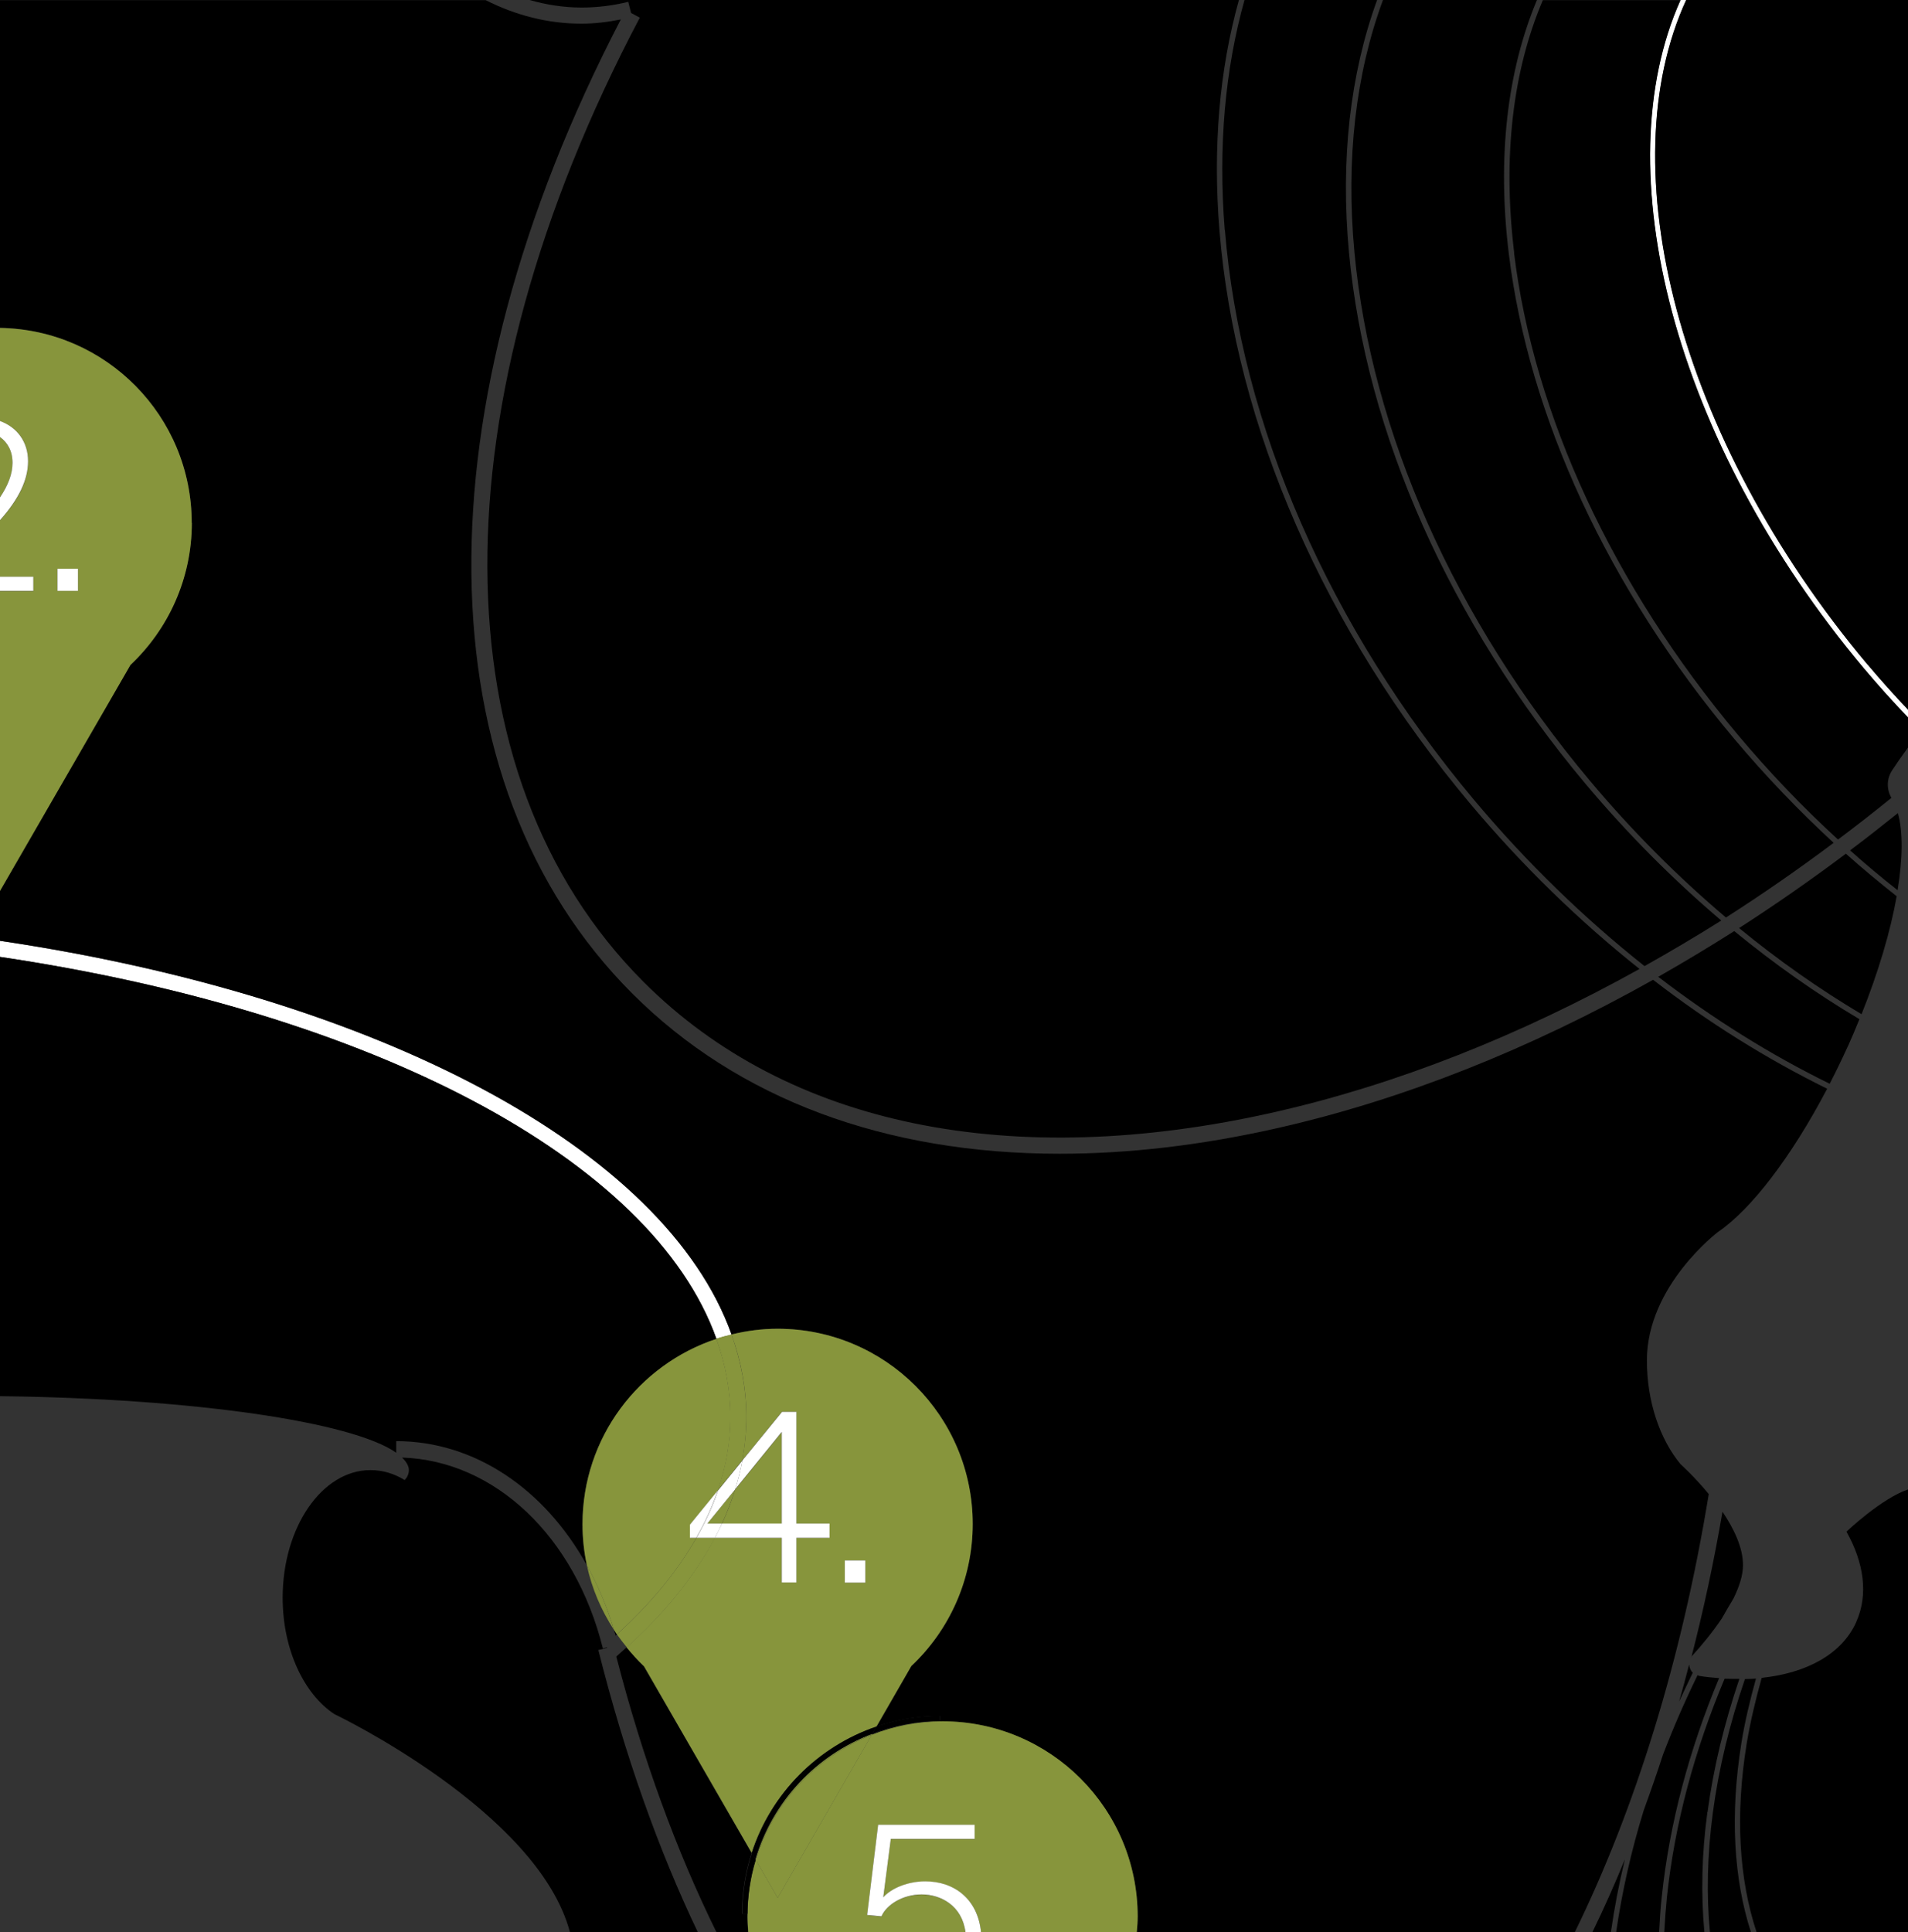 <?xml version="1.0" encoding="UTF-8"?><svg id="Calque_2" xmlns="http://www.w3.org/2000/svg" viewBox="0 0 126.5 128.09"><rect x="0" y="0" width="126.5" height="128.09" fill="#333333" stroke="none"/><defs><style>.cls-1{fill:#fff;}.cls-2{fill:#87953c;}</style></defs><g id="Section_Nav"><g><path class="cls-1" d="M123.56,44.29c.95,1.13,1.94,2.22,2.94,3.27v-.52c-.91-.97-1.81-1.95-2.67-2.98-12.63-15.06-17.12-32.98-12.03-44.06h-.39c-5.03,11.22-.51,29.2,12.15,44.29Z"/><path class="cls-1" d="M0,62.37v1.06c24.59,3.65,43.25,13.38,47.5,25.32,.33-.11,.67-.2,1.01-.28-4.41-12.33-23.46-22.38-48.5-26.1Z"/><path d="M39.66,109.38l.6-.15-.02-.03-.27,.07c-1.85-7.43-7.17-12.45-13.31-12.65,.27,.27,.45,.55,.45,.83,0,.17-.05,.34-.15,.5l-.13,.16c-.7-.43-1.46-.66-2.27-.66-3.21,0-5.82,3.79-5.82,8.46,0,3.43,1.41,6.38,3.42,7.71,0,0,13.51,6.44,15.63,14.47h8.48c-2.62-5.48-4.85-11.75-6.6-18.71Z"/><path d="M105.57,128.09h1.23c.23-1.61,.54-3.23,.93-4.84-.68,1.67-1.4,3.28-2.16,4.84Z"/><path d="M113.21,120.12c.39-2.92,1.11-5.88,2.11-8.83-.32,0-.64,0-.98-.01-2.01,4.78-3.31,9.65-3.82,14.44-.08,.8-.14,1.58-.18,2.36h2.66c-.23-2.5-.18-5.16,.2-7.96Z"/><path d="M26.27,95.53c5.18,0,9.83,3.16,12.64,8.23-.19-.88-.29-1.79-.29-2.73,0-5.72,3.72-10.57,8.88-12.28-4.25-11.94-22.91-21.67-47.5-25.32v29.12c12.83,.15,23.36,1.7,26.27,3.75v-.77Z"/><path d="M40.82,108.42s.05-.05,.08-.07c-.07-.1-.13-.21-.2-.31,.04,.13,.08,.26,.12,.39Z"/><path d="M125.83,53.9c-1.05,.84-2.1,1.67-3.17,2.47,1.03,.92,2.08,1.8,3.15,2.64,.35-2.13,.36-3.9,.02-5.11Z"/><path d="M115.45,115.56c.23-1.42,.57-2.85,.97-4.29-.24,.02-.48,.03-.73,.03-1.02,2.97-1.74,5.94-2.13,8.87-.37,2.79-.43,5.44-.19,7.92h2.72c-1.16-3.58-1.39-7.82-.64-12.53Z"/><path d="M123.07,107.52c-.96,2.14-3.31,3.39-6.27,3.7-.41,1.47-.76,2.94-1,4.39-.76,4.7-.51,8.92,.66,12.47h10.05v-29.35c-1.78,.6-4.09,2.8-4.09,2.8,1.16,2.06,1.46,4.18,.65,5.98Z"/><path d="M113.97,111.24c-.44-.04-.87-.07-1.32-.15-.04,0-.06-.03-.1-.05-.85,1.74-1.61,3.49-2.29,5.26-.41,1.26-.84,2.49-1.28,3.7-.83,2.69-1.44,5.39-1.83,8.08h2.85c.04-.79,.09-1.59,.18-2.4,.51-4.79,1.8-9.67,3.8-14.45Z"/><path d="M112.12,109.89s.03-.08,.06-.12c.59-.64,1.33-1.53,1.98-2.49,.25-.44,.5-.88,.77-1.32,.37-.76,.63-1.52,.63-2.21,0-1.17-.61-2.43-1.36-3.54-.57,3.34-1.27,6.57-2.07,9.68Z"/><path d="M111.34,112.76c.29-.63,.59-1.26,.89-1.88-.15-.14-.22-.34-.24-.54-.21,.82-.43,1.63-.66,2.43Z"/><path d="M41.65,.11l.19,.75,.58,.31c-13.57,25.71-13.47,50.21,.26,63.93,9.52,9.52,24.37,12.58,41.83,8.62,8.07-1.83,16.24-5.07,24.19-9.49-4-3.18-7.78-6.85-11.22-10.95-9.66-11.52-15.57-25.02-16.63-38.01-.45-5.51,0-10.65,1.29-15.27H35.11c1.11,.32,2.27,.5,3.46,.5,1.04,0,2.08-.13,3.09-.38Z"/><path d="M122.51,69.37c.27-.61,.53-1.21,.77-1.81-2.85-1.69-5.63-3.65-8.3-5.84-1.67,1.06-3.35,2.07-5.04,3.03,3.64,2.79,7.45,5.17,11.37,7.09,.41-.8,.81-1.62,1.2-2.48Z"/><path d="M81.21,15.24c1.05,12.92,6.93,26.35,16.54,37.81,3.46,4.12,7.26,7.8,11.28,10.99,1.71-.96,3.41-1.96,5.09-3.02-3.18-2.7-6.2-5.73-9-9.06-8.99-10.72-14.56-23.22-15.68-35.2-.58-6.2,.08-11.86,1.86-16.76h-8.79c-1.29,4.6-1.75,9.73-1.31,15.24Z"/><path d="M49.56,127.04c0-1.3,.2-2.55,.55-3.74l-.03-.05c-.34,1.15-.53,2.36-.53,3.61h-.36c0-1.41,.23-2.76,.64-4.03l-7.15-12.39h0c-.41-.38-.78-.8-1.14-1.24-.23,.2-.45,.41-.68,.61,1.75,6.78,4,12.91,6.64,18.27h2.1c-.03-.35-.05-.69-.05-1.05Z"/><path d="M0,21.73c7.04,.12,12.71,5.86,12.71,12.92,0,3.71-1.56,7.06-4.07,9.42L0,59.05v3.31c25.05,3.72,44.1,13.77,48.5,26.1,.98-.24,2-.38,3.05-.38,7.14,0,12.94,5.79,12.94,12.94,0,3.71-1.56,7.06-4.07,9.42h0l-2.31,4.01c1.32-.45,2.73-.7,4.2-.7v.36c-1.58,0-3.08,.3-4.48,.83l-.04,.06c1.46-.57,3.04-.89,4.69-.89,7.14,0,12.94,5.79,12.94,12.94,0,.35-.03,.7-.06,1.05h29.04c4-8.16,7.09-18.04,8.89-29.06-.96-1.17-1.87-1.98-1.87-1.98-1.36-1.65-2.23-4.12-2.23-6.88,0-4.96,4.72-8.52,4.72-8.52,2.18-1.48,4.86-4.97,7.23-9.49-3.98-1.96-7.85-4.37-11.54-7.22-8.17,4.59-16.57,7.94-24.86,9.82-5.06,1.15-9.9,1.71-14.48,1.71-11.55,0-21.33-3.61-28.34-10.62-13.96-13.96-14.23-38.66-.76-64.57-.86,.17-1.73,.28-2.61,.28-2.24,0-4.38-.56-6.35-1.56H0V21.73Z"/><path d="M125.75,59.41c-1.14-.9-2.27-1.84-3.37-2.82-2.33,1.75-4.69,3.39-7.08,4.93,2.61,2.14,5.33,4.05,8.12,5.71,1.13-2.83,1.92-5.51,2.33-7.82Z"/><path d="M100.38,16.75c1.31,10.76,6.58,22.11,14.84,31.96,2.09,2.49,4.32,4.82,6.64,6.94,1.19-.89,2.37-1.81,3.54-2.76-.33-.57-.32-1.27,.05-1.83,.28-.43,.65-.96,1.06-1.52v-1.97c-1-1.05-1.99-2.14-2.94-3.27-12.66-15.09-17.18-33.07-12.15-44.29h-9.13c-2,4.7-2.67,10.39-1.9,16.75Z"/><path d="M89.8,16.73c1.11,11.91,6.65,24.34,15.6,35.01,2.8,3.34,5.84,6.38,9.03,9.08,2.41-1.54,4.79-3.19,7.14-4.95-2.31-2.13-4.53-4.44-6.62-6.93-8.31-9.9-13.6-21.32-14.92-32.15-.77-6.36-.11-12.06,1.87-16.79h-10.21c-1.8,4.88-2.47,10.53-1.89,16.73Z"/><path d="M123.83,44.06c.87,1.03,1.76,2.02,2.67,2.98V0h-14.71c-5.09,11.08-.6,29.01,12.03,44.06Z"/><path class="cls-2" d="M0,28.97v4c.54-.8,.83-1.56,.83-2.29,0-.79-.33-1.35-.83-1.71Z"/><path class="cls-2" d="M12.71,34.66c0-7.07-5.67-12.81-12.71-12.92v6.18c1.16,.42,1.86,1.35,1.86,2.66s-.62,2.52-1.86,3.91v3.75H2.21v.94H0v19.88l8.65-14.98c2.5-2.36,4.07-5.71,4.07-9.42Zm-7.54,4.51h-1.36v-1.47h1.36v1.47Z"/><rect class="cls-1" y="38.23" width="2.21" height=".94"/><path class="cls-1" d="M.83,30.68c0,.73-.29,1.49-.83,2.29v1.51c1.24-1.39,1.86-2.65,1.86-3.91s-.7-2.24-1.86-2.66v1.06c.5,.36,.83,.92,.83,1.71Z"/><rect class="cls-1" x="3.81" y="37.7" width="1.36" height="1.47"/><path class="cls-2" d="M46.9,100.99h.97c.35-.75,.63-1.5,.87-2.26l-1.84,2.26Z"/><path class="cls-2" d="M47.59,98.8l1.62-1.99c.18-.96,.27-1.92,.27-2.88,0-1.86-.35-3.69-.98-5.47-.34,.08-.68,.17-1.01,.28,.6,1.69,.93,3.42,.93,5.18,0,1.63-.28,3.26-.83,4.87Z"/><path class="cls-2" d="M47.4,101.94h-1.23c-1.26,2.21-3.02,4.36-5.27,6.4,.21,.3,.43,.58,.66,.86,2.55-2.3,4.51-4.74,5.85-7.26Z"/><path class="cls-2" d="M40.7,108.03c-.46-1.54-1.06-2.97-1.79-4.27,.33,1.55,.95,2.98,1.79,4.27Z"/><path class="cls-2" d="M46.17,101.94h-.42v-.87l1.85-2.27c.55-1.61,.83-3.24,.83-4.87,0-1.77-.33-3.5-.93-5.18-5.15,1.7-8.88,6.55-8.88,12.28,0,.94,.1,1.85,.29,2.73,.72,1.3,1.33,2.73,1.79,4.27,.07,.1,.13,.21,.2,.31,2.25-2.04,4.02-4.19,5.27-6.4Z"/><path class="cls-2" d="M51.83,94.94l-3.09,3.8c-.24,.76-.52,1.51-.87,2.26h3.96v-6.05Z"/><path class="cls-2" d="M50.08,123.25l.03,.05c1.15-3.81,4.01-6.87,7.69-8.31l.04-.06c-3.72,1.4-6.62,4.48-7.75,8.32Z"/><path class="cls-2" d="M42.69,110.44l7.15,12.39c1.27-3.94,4.36-7.05,8.27-8.38l2.31-4.01h0c2.5-2.36,4.07-5.71,4.07-9.42,0-7.14-5.79-12.94-12.94-12.94-1.05,0-2.07,.14-3.05,.38,.64,1.78,.98,3.6,.98,5.47,0,.96-.1,1.92-.27,2.88l2.63-3.22h.95v7.4h2.2v.95h-2.2v2.96h-.97v-2.96h-4.43c-1.33,2.52-3.29,4.96-5.85,7.26,.36,.43,.73,.85,1.14,1.24h0Zm13.32-7h1.36v1.47h-1.36v-1.47Z"/><path class="cls-1" d="M46.17,101.94h1.23c.17-.32,.33-.63,.47-.95h-.97l1.84-2.26c.2-.64,.36-1.27,.48-1.91l-1.62,1.99c-.36,1.06-.84,2.1-1.43,3.14Z"/><path class="cls-1" d="M45.74,101.07v.87h.42c.59-1.03,1.07-2.08,1.43-3.14l-1.85,2.27Z"/><path class="cls-1" d="M51.83,94.94v6.05h-3.96c-.15,.32-.31,.64-.47,.95h4.43v2.96h.97v-2.96h2.2v-.95h-2.2v-7.4h-.95l-2.63,3.22c-.12,.64-.28,1.28-.48,1.91l3.09-3.8Z"/><rect class="cls-1" x="56.01" y="103.44" width="1.36" height="1.47"/><path class="cls-2" d="M50.11,123.3c-.36,1.18-.55,2.44-.55,3.74,0,.35,.03,.7,.05,1.05h14.4c-.22-1.75-1.59-2.5-2.9-2.5s-2.34,.69-2.67,1.45l-.95-.09,.73-5.98h6.4v.94h-5.56l-.5,3.87c.55-.62,1.67-1.06,2.78-1.06,1.95,0,3.5,1.19,3.7,3.37h10.33c.03-.35,.06-.69,.06-1.05,0-7.14-5.79-12.94-12.94-12.94-1.66,0-3.24,.32-4.69,.89l-6.24,10.81-1.45-2.51Z"/><path class="cls-2" d="M50.11,123.3l1.45,2.51,6.24-10.81c-3.68,1.43-6.54,4.49-7.69,8.31Z"/><path class="cls-1" d="M61.34,124.71c-1.11,0-2.23,.44-2.78,1.06l.5-3.87h5.56v-.94h-6.4l-.73,5.98,.95,.09c.33-.76,1.39-1.45,2.67-1.45s2.68,.75,2.9,2.5h1.03c-.21-2.18-1.76-3.37-3.7-3.37Z"/><path d="M49.2,126.86h.36c0-1.25,.19-2.46,.53-3.61l-.24-.42c-.41,1.27-.64,2.62-.64,4.03Z"/><path d="M62.31,114.1v-.36c-1.47,0-2.88,.25-4.2,.7l-.28,.48c1.4-.53,2.9-.83,4.48-.83Z"/><path d="M49.84,122.83l.24,.42c1.14-3.84,4.03-6.92,7.75-8.32l.28-.48c-3.91,1.33-7,4.45-8.27,8.38Z"/></g></g></svg>